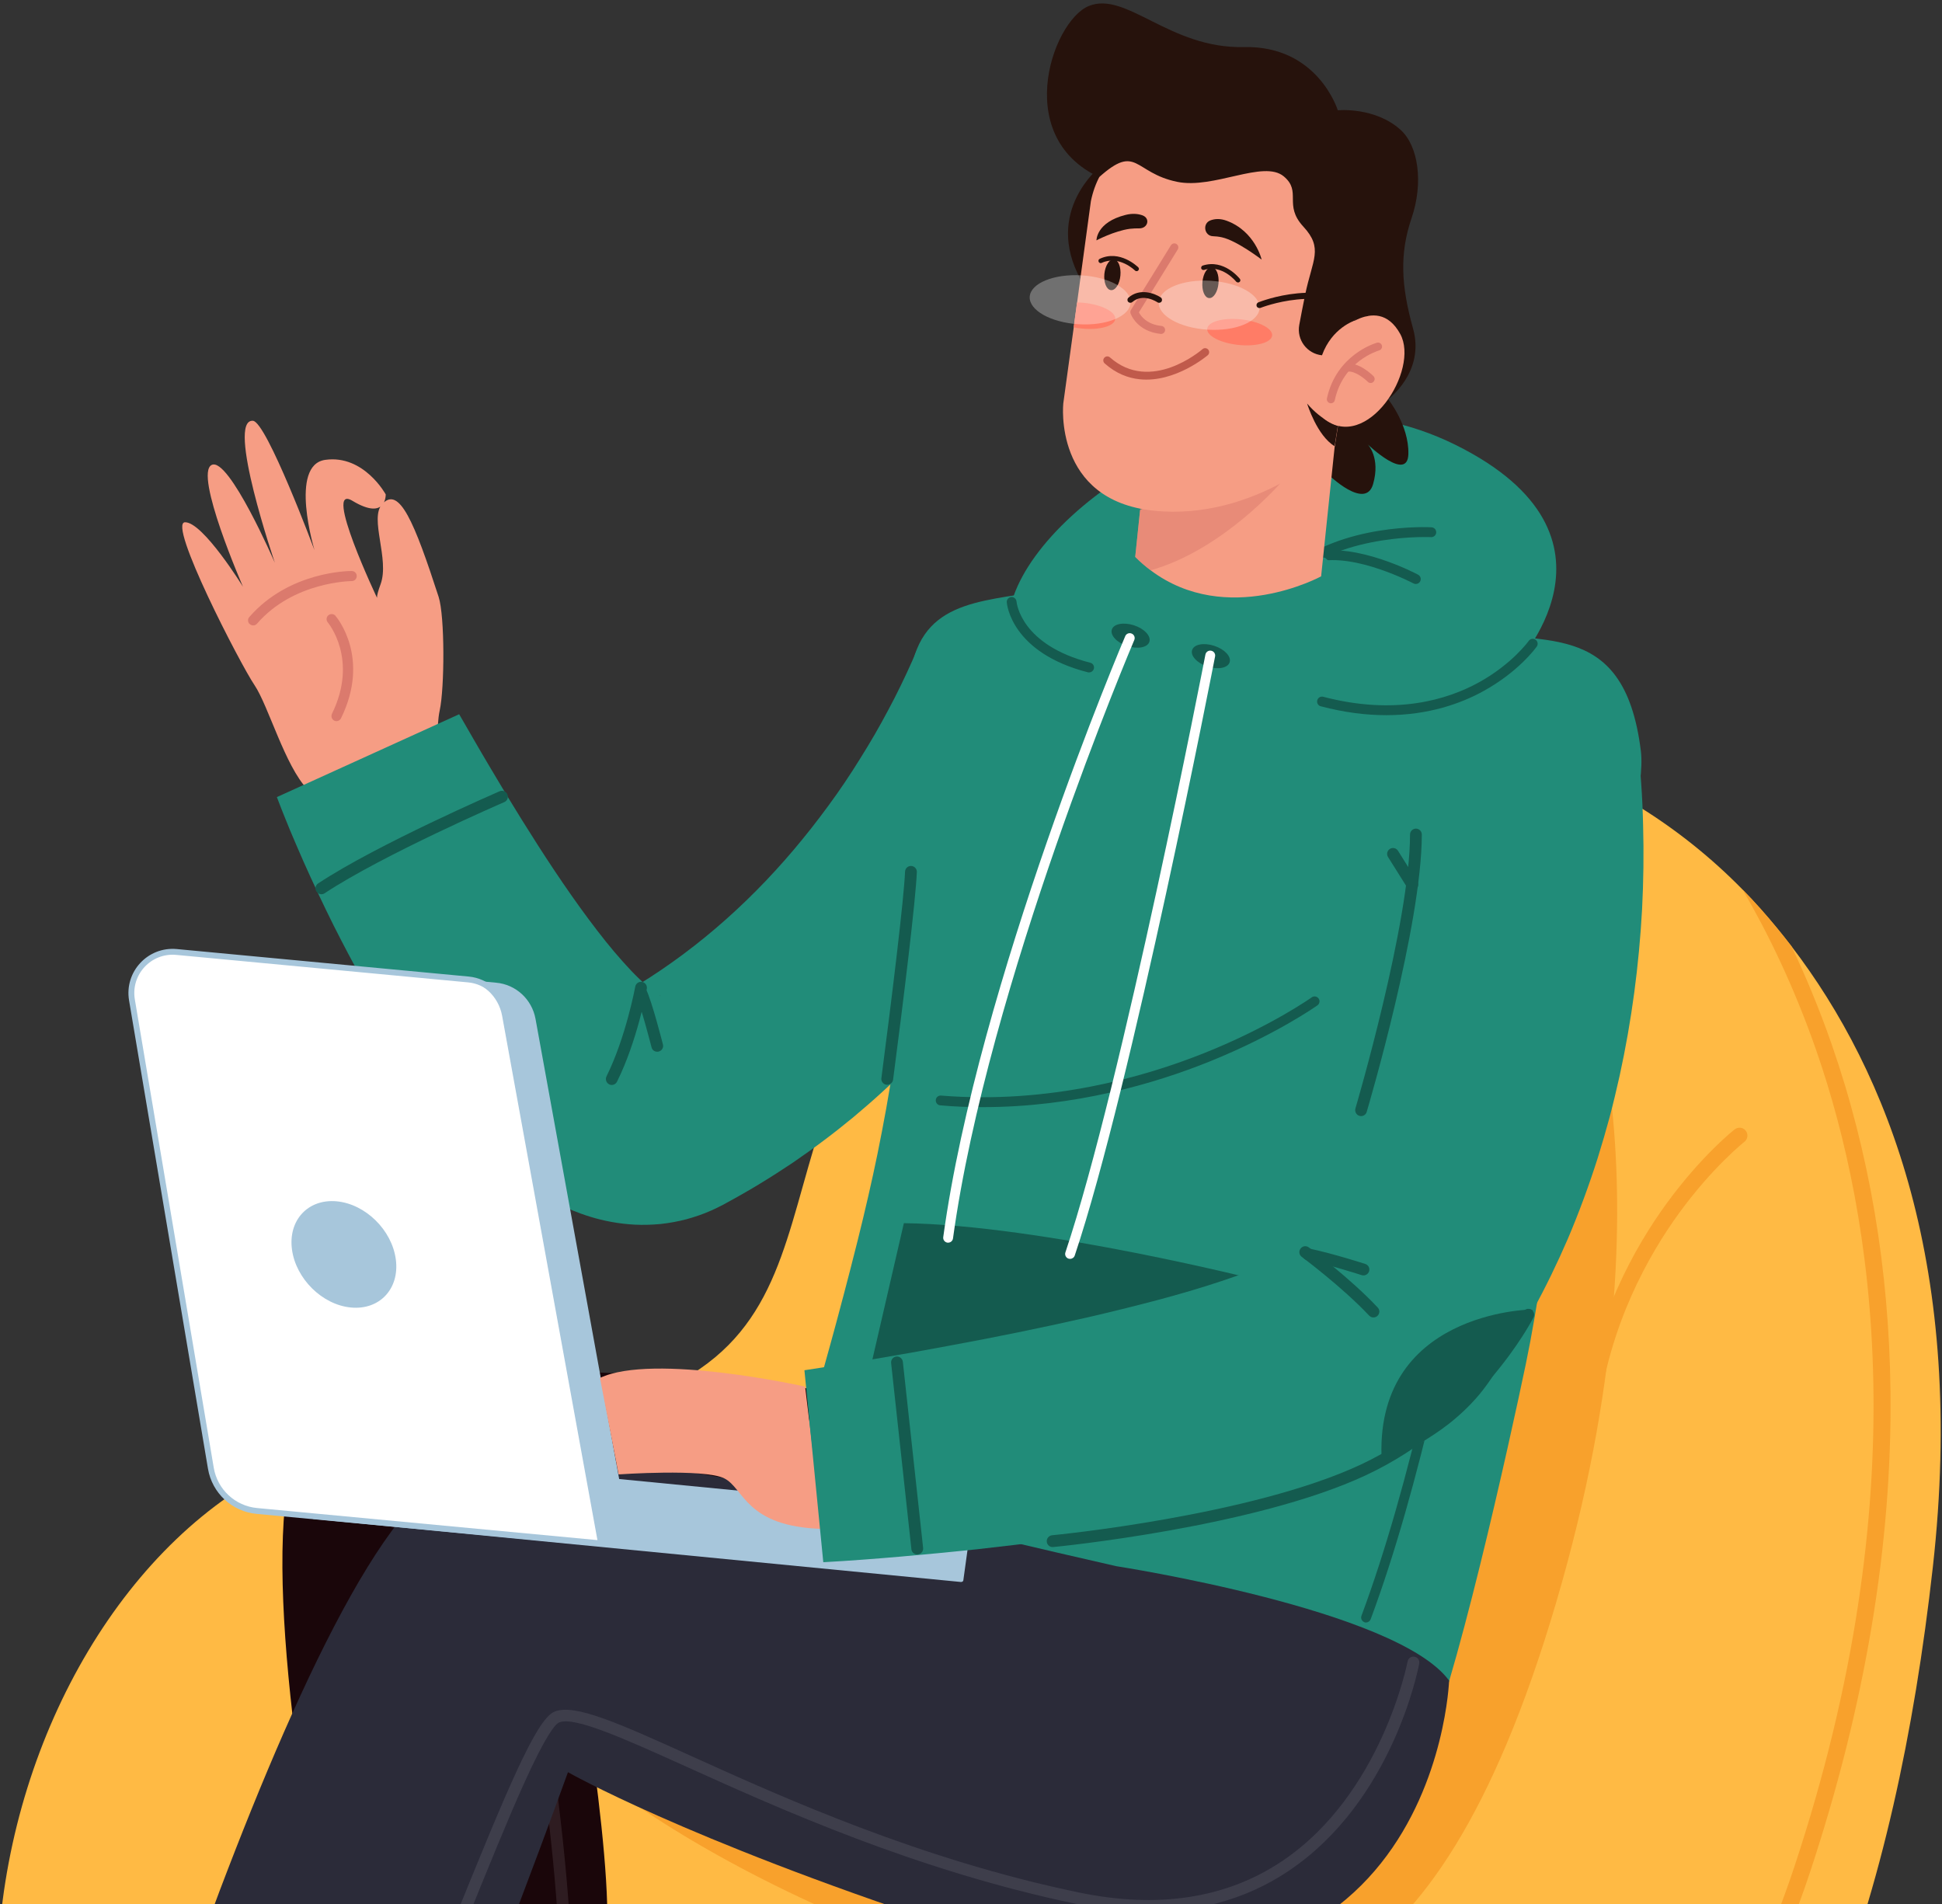 <svg width="565" height="554" viewBox="0 0 565 554" fill="none" xmlns="http://www.w3.org/2000/svg">
<rect x="0" y="0" width="565" height="554" fill="#333333" stroke="none"/>
<g clip-path="url(#clip0_329_20444)">
<path d="M45.335 692.664C50.206 697.535 55.489 702.178 61.23 706.569C89.909 728.593 129.566 744.374 182.236 749.657C451.579 776.621 540.59 650.263 562.339 455.866C572.036 369.233 549.349 312.058 521.219 275.305C518.268 271.463 515.272 267.849 512.254 264.442C510.538 262.521 508.8 260.645 506.993 258.816C470.675 221.72 418.234 204.247 366.707 212.732C326.204 219.387 289.406 241.023 259.56 284.27C211.807 353.407 256.976 412.847 120.532 416.826C16.061 419.845 -50.125 597.432 45.335 692.664Z" fill="#FFBA44"/>
<path d="M457.685 272.88C457.685 272.88 489.543 341.033 452.768 466.133C415.992 591.233 367.279 581.376 335.809 581.376C280.829 581.376 169.497 529.598 147.747 488.798C125.998 447.997 167.05 445.573 243.917 439.535C320.806 433.497 378.165 245.893 457.685 272.88Z" fill="#F8A12C"/>
<path d="M462.601 413.965C463.745 413.965 464.728 413.119 464.866 411.953C468.182 385.446 479.594 365.183 488.559 352.856C498.325 339.454 507.427 332.25 507.519 332.181C508.502 331.404 508.685 329.963 507.907 328.957C507.13 327.95 505.689 327.79 504.683 328.568C504.294 328.865 495.077 336.161 484.946 350.02C475.615 362.804 463.768 383.822 460.292 411.381C460.131 412.639 461.023 413.782 462.281 413.942C462.396 413.965 462.51 413.965 462.601 413.965Z" fill="#F8A12C"/>
<path d="M45.335 692.664C50.206 697.535 55.489 702.178 61.23 706.569C94.369 726.466 134.826 739.571 179.378 744.694C193.191 746.295 207.142 747.072 221.093 747.072C259.561 747.072 298.12 741.08 334.461 729.302C429.006 698.679 497.228 633.156 526.548 544.831C542.625 496.392 550.516 449.302 550.013 404.842C549.624 369.233 543.838 335.225 532.883 303.756C529.223 293.258 525.244 283.79 521.219 275.305C518.269 271.463 515.273 267.849 512.254 264.442C510.539 262.521 508.8 260.645 506.994 258.816C514.175 271.12 521.859 286.74 528.423 305.608C545.324 354.253 557.926 434.985 521.974 543.298C493.157 630.137 426.033 694.562 332.997 724.705C234.152 756.723 119.823 743.733 48.514 692.412C47.485 691.68 46.158 691.841 45.335 692.664Z" fill="#F8A12C"/>
<path d="M440.326 194.162C440.326 194.162 477.513 156.152 423.356 129.371C369.177 102.59 305.369 143.505 294.917 173.35C284.42 203.196 440.326 194.162 440.326 194.162Z" fill="#218C79"/>
<path d="M375.627 168.09C375.947 168.09 376.29 167.975 376.564 167.747C391.339 155.099 416.107 156.266 416.359 156.266C416.382 156.266 416.404 156.266 416.427 156.266C417.182 156.266 417.822 155.671 417.845 154.916C417.891 154.116 417.274 153.453 416.496 153.407C415.444 153.338 390.332 152.172 374.689 165.574C374.095 166.077 374.026 166.992 374.529 167.587C374.803 167.93 375.215 168.09 375.627 168.09Z" fill="#145B4F"/>
<path d="M411.921 169.897C412.424 169.897 412.927 169.622 413.179 169.142C413.545 168.433 413.293 167.587 412.584 167.198C411.852 166.809 394.722 157.799 382.578 160.634C381.801 160.817 381.32 161.572 381.503 162.35C381.686 163.127 382.441 163.608 383.219 163.425C394.334 160.84 411.075 169.645 411.235 169.737C411.463 169.851 411.692 169.897 411.921 169.897Z" fill="#145B4F"/>
<path d="M92.904 410.856C118.061 391.508 208.422 399.467 279.205 409.484C281.218 441.548 271.338 414.927 277.307 446.465C188.936 450.993 164.099 457.969 164.099 457.969C164.099 457.969 177.318 529.895 176.678 559.97C176.037 590.044 186.695 677.065 186.695 677.065L122.979 689.072C122.979 689.095 56.883 438.575 92.904 410.856Z" fill="#1A060A"/>
<path opacity="0.1" d="M171.418 662.84C171.692 662.932 172.012 662.955 172.309 662.886C173.247 662.68 173.819 661.765 173.636 660.85C173.567 660.53 166.843 628.741 166.455 577.351C166.066 525.596 150.194 448.5 150.034 447.746C149.851 446.808 148.936 446.213 147.998 446.419C147.061 446.602 146.466 447.517 146.672 448.455C146.832 449.232 162.635 525.985 163.001 577.397C163.39 629.152 170.183 661.262 170.251 661.582C170.411 662.2 170.869 662.657 171.418 662.84Z" fill="#E6EFF5"/>
<path d="M109.865 174.297C109.865 174.297 109.108 174.322 110.742 169.922C113.376 162.655 107.433 150.872 111.148 146.702C116.125 141.128 120.581 151.982 127.608 173.625C129.444 179.337 129.349 200.145 127.925 206.698C126.842 211.669 127.846 218.28 125.254 221.13C117.047 230.148 93.941 234.29 89.48 229.658C82.928 222.88 78.073 205.293 74.047 199.324C69.984 193.357 48.599 152 53.839 151.939C59.079 151.878 70.689 170.692 70.689 170.692C70.689 170.692 56.311 137.741 61.608 135.252C66.591 132.896 79.966 163.722 79.966 163.722C79.966 163.722 65.662 121.83 73.596 122.42C77.562 122.715 91.497 160.043 91.497 160.043C91.497 160.043 83.997 135.218 94.66 133.78C105.893 132.222 112.219 143.83 112.219 143.83C112.219 143.83 112.492 151.694 102.531 145.697C93.747 140.401 109.865 174.297 109.865 174.297Z" fill="#F69D84"/>
<path d="M72.536 181.475C72.058 180.935 72.025 180.07 72.523 179.523C84.108 166.181 101.574 166.111 102.334 166.122C103.167 166.127 103.8 166.8 103.792 167.596C103.786 168.428 103.114 169.061 102.318 169.053C102.138 169.068 85.433 169.149 74.776 181.439C74.247 182.061 73.313 182.136 72.689 181.571C72.614 181.541 72.575 181.508 72.536 181.475Z" fill="#DB7A6D"/>
<path d="M96.81 209.319C96.413 208.88 96.325 208.236 96.569 207.674C104.37 191.816 95.445 181.178 95.364 181.076C94.845 180.466 94.913 179.52 95.523 179.001C96.132 178.482 97.042 178.553 97.594 179.123C97.594 179.123 97.594 179.123 97.597 179.159C98.036 179.666 107.844 191.391 99.207 208.981C98.831 209.698 97.952 210.022 97.235 209.646C97.085 209.586 96.93 209.454 96.81 209.319Z" fill="#DB7A6D"/>
<path d="M266.671 189.403L266.694 189.289C266.694 189.289 266.694 189.289 266.671 189.312L266.625 189.426L266.488 189.746L266.168 190.501L265.459 192.148C264.956 193.291 264.407 194.48 263.858 195.67C262.738 198.071 261.571 200.495 260.336 202.919C257.843 207.745 255.213 212.594 252.354 217.282C250.914 219.638 249.473 221.97 247.986 224.28C246.5 226.59 244.967 228.854 243.389 231.096C241.811 233.337 240.187 235.532 238.541 237.705C236.894 239.878 235.225 242.028 233.486 244.132C219.764 260.987 203.755 275.372 185.848 286.396C184.727 287.082 183.607 287.768 182.463 288.431C181.342 289.117 180.176 289.735 179.032 290.375L178.163 290.856C178.529 290.65 178.918 290.49 179.353 290.284C180.199 289.918 181.159 289.575 182.12 289.323C183.103 289.072 184.11 288.889 185.07 288.797C186.031 288.683 186.946 288.683 187.746 288.729C189.347 288.797 190.559 289.117 191.245 289.323C191.954 289.552 192.251 289.735 192.274 289.758C192.297 289.826 191.382 289.346 190.216 288.454C189.027 287.562 187.563 286.304 186.031 284.818C184.476 283.331 182.852 281.616 181.205 279.763C177.889 276.081 174.527 271.827 171.211 267.368C164.556 258.426 158.083 248.568 151.794 238.46C148.638 233.405 145.528 228.26 142.486 223.091C140.954 220.507 139.421 217.899 137.935 215.315L133.589 207.791L80.553 231.896L81.537 234.458L82.474 236.836L84.373 241.524C85.676 244.612 87.003 247.699 88.352 250.764C91.074 256.87 93.932 262.931 96.928 268.969C102.989 281.021 109.576 292.937 117.397 304.829C121.308 310.798 125.562 316.722 130.41 322.714C132.857 325.71 135.488 328.706 138.369 331.747C141.274 334.789 144.453 337.831 148.226 340.918C152 343.983 156.322 347.116 162.017 350.044C164.853 351.507 168.1 352.88 171.851 354.023C175.579 355.167 179.924 356.036 184.681 356.287C187.083 356.402 189.576 356.333 192.114 356.104C194.653 355.83 197.214 355.372 199.73 354.709C202.223 354.023 204.693 353.177 206.98 352.148C208.146 351.645 209.221 351.073 210.319 350.524L211.531 349.861C213.155 348.969 214.802 348.077 216.402 347.139C218.026 346.224 219.604 345.287 221.205 344.303C224.384 342.382 227.494 340.37 230.582 338.311C233.624 336.207 236.665 334.08 239.616 331.839C242.589 329.621 245.471 327.334 248.329 324.978C251.142 322.599 253.955 320.198 256.654 317.705C267.54 307.802 277.352 296.893 286.134 285.344C290.525 279.558 294.642 273.611 298.461 267.505C302.28 261.399 305.917 255.178 309.21 248.774C310.857 245.572 312.435 242.348 313.967 239.077C315.499 235.807 316.94 232.514 318.312 229.152C319.684 225.79 321.011 222.382 322.223 218.883C322.841 217.122 323.435 215.361 324.007 213.508C324.304 212.594 324.601 211.656 324.876 210.695L325.859 207.242L266.671 189.403Z" fill="#218C79"/>
<path d="M177.433 315.556C178.233 315.83 179.125 315.464 179.514 314.687C185.369 302.931 188.067 288.272 188.182 287.654C188.342 286.716 187.724 285.825 186.81 285.664C185.872 285.504 184.98 286.122 184.82 287.037C184.797 287.174 182.075 301.834 176.449 313.154C176.038 314.001 176.381 315.03 177.227 315.464C177.273 315.51 177.364 315.533 177.433 315.556Z" fill="#145B4F"/>
<path d="M190.675 305.904C190.972 305.996 191.292 306.019 191.635 305.927C192.55 305.699 193.122 304.761 192.87 303.846C192.733 303.343 189.737 291.473 187.93 287.723C187.519 286.876 186.489 286.51 185.643 286.922C184.797 287.334 184.431 288.363 184.843 289.209C186.512 292.64 189.508 304.555 189.554 304.669C189.691 305.287 190.126 305.744 190.675 305.904Z" fill="#145B4F"/>
<path d="M92.974 260.072C93.454 260.232 94.003 260.186 94.46 259.866C111.453 248.637 146.353 233.497 146.719 233.359C147.588 232.994 148 231.964 147.611 231.095C147.245 230.226 146.216 229.815 145.347 230.203C145.004 230.363 109.806 245.595 92.562 257.007C91.762 257.533 91.556 258.585 92.082 259.386C92.311 259.729 92.631 259.958 92.974 260.072Z" fill="#145B4F"/>
<path d="M266.17 190.455C261.665 204.132 269.143 237.385 261.893 295.864C261.367 300.164 260.75 304.601 260.041 309.198C259.378 313.497 258.646 317.957 257.822 322.554C257.045 326.831 256.199 331.244 255.284 335.75C254.46 339.706 253.591 343.777 252.631 347.917C251.647 352.194 250.618 356.539 249.498 360.999C249.177 362.257 248.834 363.629 248.468 365.047C248.377 365.413 248.285 365.756 248.194 366.122C248.102 366.442 248.034 366.762 247.942 367.105C247.874 367.357 247.828 367.608 247.759 367.837C247.714 368.02 247.668 368.203 247.622 368.386C247.531 368.706 247.462 369.049 247.371 369.369C247.348 369.438 247.348 369.506 247.325 369.552C247.233 369.941 247.119 370.353 247.005 370.764C246.982 370.833 246.982 370.879 246.959 370.947C246.868 371.29 246.776 371.656 246.685 371.999C246.25 373.646 245.793 375.384 245.335 377.168C245.221 377.602 245.107 378.06 244.969 378.517C244.809 379.112 244.649 379.729 244.489 380.347C244.169 381.559 243.826 382.771 243.506 384.029C243.346 384.646 243.163 385.287 243.002 385.904C242.637 387.254 242.271 388.603 241.882 389.998C241.813 390.25 241.745 390.501 241.676 390.753C240.784 394.046 239.824 397.431 238.863 400.907C238.428 402.462 237.971 404.063 237.536 405.641C236.988 407.562 236.439 409.506 235.89 411.45C235.066 414.309 234.243 417.168 233.397 420.027C233.031 421.239 232.688 422.451 232.322 423.663C232.002 424.761 231.659 425.859 231.339 426.956C230.95 428.26 230.561 429.587 230.172 430.89C229.921 431.759 229.646 432.628 229.372 433.497C229.212 434.046 229.052 434.572 228.892 435.121C228.571 436.196 228.228 437.271 227.908 438.346C227.588 439.421 227.245 440.473 226.925 441.525C226.696 442.279 226.467 443.011 226.239 443.743C226.033 444.406 225.827 445.047 225.621 445.687C225.552 445.87 225.507 446.03 225.461 446.213C225.347 446.579 225.232 446.968 225.095 447.334C224.843 448.089 224.615 448.866 224.363 449.598C224.089 450.467 223.791 451.359 223.517 452.228C221.253 459.181 219.034 465.653 216.953 471.256C232.414 489.026 258.669 504.555 289.543 513.863L306.673 502.726L321.013 520.907C351.179 525.321 383.494 523.583 413.271 512.743C423.106 492.64 439.321 418.883 443.917 396.836C444.832 392.445 445.656 388.031 446.41 383.617C450.07 362.371 452.014 340.804 453.317 318.14C453.386 316.905 453.454 315.67 453.523 314.435C453.523 314.298 453.546 314.138 453.546 314C454.941 294.904 479.892 238.643 477.377 218.403C472.391 178.288 446.822 188.854 423.769 182.657C416.199 180.621 409.841 178.06 404.626 175.43C402.454 174.332 400.487 173.234 398.703 172.159C397.948 171.725 397.262 171.29 396.599 170.833C389.441 166.19 385.53 162.279 385.53 162.279L333.226 156.813C328.057 162.897 321.95 166.442 315.524 168.729C314.815 168.98 314.106 169.209 313.374 169.438C312.299 169.781 311.224 170.078 310.149 170.352C291.625 175.178 272.071 172.548 266.17 190.455Z" fill="#218C79"/>
<path d="M397.423 472.034C397.995 472.034 398.544 471.668 398.772 471.097C427.383 394.276 442.203 261.628 442.34 260.302C442.431 259.524 441.86 258.815 441.082 258.724C440.305 258.632 439.596 259.204 439.504 259.982C439.367 261.308 424.593 393.612 396.096 470.09C395.822 470.822 396.188 471.646 396.943 471.943C397.08 472.012 397.263 472.034 397.423 472.034Z" fill="#145B4F"/>
<path d="M346.834 189.107C346.285 190.776 348.275 192.926 351.294 193.909C354.312 194.893 357.194 194.367 357.743 192.697C358.292 191.028 356.302 188.878 353.283 187.895C350.264 186.888 347.383 187.437 346.834 189.107Z" fill="#145B4F"/>
<path d="M323.484 183.138C322.935 184.807 324.925 186.957 327.944 187.94C330.963 188.924 333.844 188.398 334.393 186.728C334.942 185.059 332.953 182.909 329.934 181.925C326.915 180.942 324.01 181.468 323.484 183.138Z" fill="#145B4F"/>
<path d="M316.852 195.625C317.492 195.625 318.064 195.19 318.247 194.55C318.453 193.795 317.973 192.995 317.218 192.812C297.046 187.643 295.789 175.499 295.743 174.996C295.674 174.218 294.988 173.624 294.211 173.692C293.433 173.761 292.838 174.447 292.907 175.224C292.953 175.819 294.256 189.884 316.532 195.602C316.623 195.625 316.738 195.625 316.852 195.625Z" fill="#145B4F"/>
<path d="M285.863 322.097C312.758 322.097 336.063 315.19 351.66 308.924C371.1 301.125 383.176 292.571 383.29 292.48C383.93 292.022 384.09 291.13 383.633 290.49C383.176 289.85 382.284 289.69 381.643 290.147C381.529 290.239 369.682 298.632 350.54 306.293C332.907 313.36 305.257 321.273 273.787 318.735C272.987 318.666 272.301 319.261 272.255 320.038C272.186 320.816 272.781 321.525 273.559 321.571C277.721 321.96 281.838 322.097 285.863 322.097Z" fill="#145B4F"/>
<path d="M367.279 372.71C367.279 372.71 303.014 356.335 262.968 355.854L250.733 408.845C250.733 408.845 314.198 419.525 354.358 426.524L367.279 372.71Z" fill="#145B4F"/>
<path d="M403.324 208.066C415.697 208.066 425.165 204.612 431.615 201.044C441.906 195.373 446.892 188.397 447.098 188.1C447.555 187.46 447.395 186.568 446.755 186.11C446.114 185.653 445.222 185.813 444.765 186.453C444.719 186.522 439.871 193.269 430.128 198.597C421.14 203.514 406.023 208.226 384.982 202.714C384.228 202.508 383.427 202.966 383.244 203.743C383.038 204.498 383.496 205.298 384.273 205.481C391.226 207.311 397.584 208.066 403.324 208.066Z" fill="#145B4F"/>
<path d="M238.794 400.93C239.755 397.454 240.715 394.069 241.607 390.776C240.693 394.069 239.755 397.454 238.794 400.93Z" fill="#26120C"/>
<path d="M243.438 384.03C243.782 382.772 244.102 381.56 244.422 380.347C244.102 381.56 243.782 382.795 243.438 384.03Z" fill="#26120C"/>
<path d="M257.596 315.51C257.687 315.533 257.802 315.579 257.916 315.579C258.854 315.693 259.723 315.03 259.837 314.092C262.97 290.17 266.424 261.742 266.744 253.715C266.79 252.777 266.058 251.976 265.097 251.931C264.16 251.885 263.359 252.617 263.314 253.577C262.993 261.491 259.54 289.781 256.43 313.658C256.315 314.481 256.818 315.258 257.596 315.51Z" fill="#145B4F"/>
<path d="M320.119 48.431C320.119 48.431 303.538 61.467 314.425 81.341C314.402 81.341 320.371 58.128 320.119 48.431Z" fill="#26120C"/>
<path d="M386.512 138.106C386.512 138.106 397.261 148.558 399.48 140.85C401.698 133.143 397.947 129.301 397.947 129.301C397.947 129.301 409.566 140.462 409.748 132.045C409.931 123.652 403.871 116.15 403.871 116.15C403.871 116.15 414.643 108.26 411.121 95.636C407.599 83.011 407.164 73.772 410.686 63.435C414.208 53.097 412.607 42.417 407.507 37.797C400.052 31.027 389.211 32.08 389.211 32.08C389.211 32.08 383.448 13.189 361.858 13.692C340.269 14.195 327.69 -2.66 316.804 1.731C305.918 6.122 293.43 42.097 322.727 52.754C322.727 52.731 380.772 91.679 386.512 138.106Z" fill="#26120C"/>
<path d="M331.695 148.372L330.277 162.025C331.74 163.489 333.227 164.77 334.759 165.913C356.966 182.609 384.365 167.674 384.365 167.674L389.305 120.379L338.578 145.056L331.695 148.372Z" fill="#F69D84"/>
<path opacity="0.5" d="M331.831 147.183L330.276 162.026C331.739 163.49 333.226 164.771 334.758 165.914C355.753 160.036 372.654 140.414 372.654 140.414L338.578 145.056L331.831 147.183Z" fill="#DB7A6D"/>
<path d="M309.348 117.385C309.348 117.385 306.352 145.584 335.718 148.58C364.877 151.576 387.153 130.741 388.296 129.803C388.319 129.78 388.342 129.78 388.342 129.78L389.28 123.88L394.151 93.279L396.758 76.927C396.758 76.927 403.574 47.699 375.992 39.351C355.844 33.245 336.198 34.663 325.358 44.36C325.014 44.68 324.671 45 324.351 45.321C320.898 48.774 318.474 53.165 317.376 58.539L313.373 87.996L312.39 95.223L309.348 117.385Z" fill="#F69D84"/>
<path d="M321.301 79.696C321.076 82.183 321.916 84.293 323.218 84.404C324.503 84.542 325.743 82.637 325.968 80.15C326.194 77.663 325.353 75.552 324.051 75.442C322.794 75.321 321.554 77.226 321.301 79.696Z" fill="#26120C"/>
<path d="M330.809 78.885C330.943 78.852 331.049 78.803 331.161 78.682C331.431 78.428 331.423 78.004 331.152 77.763C330.936 77.555 325.782 72.544 319.954 75.298C319.635 75.446 319.471 75.84 319.646 76.175C319.794 76.494 320.188 76.658 320.523 76.483C325.53 74.139 330.187 78.657 330.226 78.719C330.403 78.865 330.603 78.911 330.809 78.885Z" fill="#26120C"/>
<path d="M349.836 82.007C349.611 84.493 350.451 86.604 351.753 86.715C353.038 86.853 354.278 84.947 354.503 82.461C354.729 79.974 353.888 77.863 352.586 77.753C351.301 77.615 350.062 79.52 349.836 82.007Z" fill="#26120C"/>
<path d="M360.22 82.187C360.337 82.183 360.488 82.123 360.611 82.046C360.908 81.808 360.956 81.419 360.719 81.122C360.52 80.887 356.071 75.279 349.915 77.263C349.586 77.366 349.394 77.743 349.48 78.1C349.583 78.43 349.96 78.622 350.317 78.536C355.575 76.84 359.632 81.904 359.671 81.966C359.82 82.095 360.031 82.186 360.22 82.187Z" fill="#26120C"/>
<path d="M331.351 66.441C333.969 66.521 334.769 63.501 332.352 62.637C331.09 62.192 329.46 62.023 327.497 62.518C318.901 64.666 319.004 69.928 319.004 69.928C319.004 69.928 324.16 67.184 328.723 66.564C329.712 66.453 330.587 66.427 331.351 66.441Z" fill="#26120C"/>
<path d="M352.924 68.723C350.353 68.663 349.75 65.012 352.163 64.115C353.419 63.639 355.014 63.52 356.916 64.233C365.18 67.311 367.058 75.524 367.058 75.524C367.058 75.524 359.886 70.016 355.501 69.042C354.507 68.829 353.643 68.74 352.924 68.723Z" fill="#26120C"/>
<path d="M394.128 93.281C394.128 93.281 387.518 95.339 384.614 103.367C380.245 102.909 377.204 98.838 378.004 94.516C378.462 92 379.056 89.004 379.742 85.62C381.846 75.488 385.071 72.286 379.193 65.928C373.316 59.57 378.85 55.797 373.499 51.314C367.621 46.397 353.121 55.111 342.441 52.892C329.771 50.262 330.846 41.663 319.799 51.52C319.799 51.52 322.727 36.677 337.135 32.675C351.543 28.65 392.024 32.195 398.221 51.474C404.419 70.777 394.128 93.281 394.128 93.281Z" fill="#26120C"/>
<path d="M351.223 95.636C351.017 97.694 355.065 99.798 360.279 100.347C365.494 100.896 369.908 99.661 370.114 97.626C370.319 95.567 366.271 93.463 361.057 92.915C355.843 92.366 351.451 93.578 351.223 95.636Z" fill="#FF7C66"/>
<path d="M312.367 95.225C313.099 95.385 313.853 95.499 314.631 95.568C319.845 96.117 324.259 94.882 324.465 92.823C324.671 90.765 320.623 88.661 315.409 88.112C314.7 88.043 314.013 87.998 313.35 87.998L312.367 95.225Z" fill="#FF7C66"/>
<path d="M331.58 110.34C341.894 111.415 351.248 103.456 351.385 103.342C351.866 102.93 351.934 102.175 351.5 101.695C351.088 101.215 350.333 101.146 349.853 101.581C349.236 102.107 334.736 114.411 322.935 103.982C322.455 103.548 321.723 103.593 321.288 104.074C320.854 104.554 320.899 105.286 321.38 105.72C324.673 108.648 328.172 109.997 331.58 110.34Z" fill="#C05A4B"/>
<path d="M380.292 117.408C380.384 117.728 383.197 126.739 388.274 129.803C388.297 129.781 388.297 129.781 388.297 129.781L389.234 123.88C389.257 123.88 384.706 122.599 380.292 117.408Z" fill="#26120C"/>
<path d="M387.497 98.359C387.497 98.359 400.35 84.385 407.371 97.147C413.158 107.667 397.606 131.886 385.05 121.709L387.497 98.359Z" fill="#F69D84"/>
<path d="M387.086 117.317C387.68 117.386 388.229 116.997 388.343 116.402C390.79 105.059 400.808 102.086 401.242 101.948C401.86 101.765 402.226 101.125 402.043 100.508C401.86 99.89 401.219 99.524 400.602 99.707C400.122 99.844 388.824 103.161 386.056 115.899C385.919 116.54 386.331 117.157 386.948 117.294C386.994 117.317 387.04 117.317 387.086 117.317Z" fill="#DB7A6D"/>
<path d="M398.657 111.417C399 111.463 399.343 111.348 399.594 111.074C400.052 110.616 400.052 109.885 399.594 109.427C399.16 108.993 395.341 105.288 391.773 105.814C391.132 105.905 390.698 106.5 390.789 107.14C390.881 107.781 391.476 108.215 392.116 108.124C394.174 107.826 397.01 110.159 397.948 111.074C398.131 111.28 398.382 111.394 398.657 111.417Z" fill="#DB7A6D"/>
<path d="M337.684 97.143C338.324 97.211 338.896 96.754 338.964 96.114C339.033 95.473 338.576 94.901 337.935 94.833C333.659 94.398 331.897 91.928 331.349 90.876C336.975 81.82 342.578 72.672 342.647 72.58C342.99 72.031 342.807 71.322 342.258 70.979C341.709 70.636 341 70.819 340.657 71.368C340.588 71.46 334.779 80.951 329.039 90.167C328.856 90.465 328.81 90.831 328.924 91.174C328.97 91.379 330.8 96.434 337.684 97.143Z" fill="#DB7A6D"/>
<path opacity="0.3" d="M337.112 87.904C336.884 91.838 343.242 95.406 351.361 95.909C359.457 96.412 366.226 93.622 366.455 89.688C366.684 85.755 360.326 82.187 352.207 81.684C344.111 81.203 337.364 83.994 337.112 87.904Z" fill="white"/>
<path opacity="0.3" d="M299.581 86.327C299.352 90.26 305.71 93.828 313.829 94.331C321.925 94.835 328.695 92.044 328.924 88.111C329.152 84.177 322.794 80.609 314.676 80.106C306.58 79.626 299.833 82.416 299.581 86.327Z" fill="white"/>
<path d="M328.856 88.087C329.062 88.087 329.268 88.018 329.428 87.881C332.515 85.182 336.586 87.835 336.746 87.95C337.135 88.201 337.684 88.11 337.935 87.721C338.187 87.332 338.096 86.783 337.707 86.531C335.877 85.297 331.555 83.741 328.307 86.6C327.941 86.92 327.918 87.446 328.216 87.812C328.376 87.972 328.627 88.087 328.856 88.087Z" fill="#26120C"/>
<path d="M397.491 92.021C397.742 92.021 397.994 91.906 398.177 91.678C398.474 91.312 398.406 90.763 398.017 90.466C385.072 80.425 366.845 87.675 366.09 87.973C365.655 88.156 365.45 88.659 365.61 89.093C365.793 89.528 366.296 89.734 366.73 89.573C366.913 89.505 384.798 82.392 396.965 91.838C397.102 91.975 397.285 92.021 397.491 92.021Z" fill="#26120C"/>
<path d="M421.596 488.936C421.596 488.936 417.548 606.969 275.089 559.971C199 534.859 165.243 515.58 165.243 515.58C165.243 515.58 141.252 582.178 128.354 609.348C115.455 636.517 79.617 703.024 79.617 703.024L18.142 687.884C18.142 687.884 89.726 438.736 133.934 428.192C178.142 417.649 231.178 434.413 324.717 455.637C324.74 455.66 406.433 468.17 421.596 488.936Z" fill="#2B2B39"/>
<path opacity="0.1" d="M77.879 680.656C78.611 680.908 79.457 680.611 79.869 679.925C99.72 647.815 119.435 599.17 135.261 560.085C141.939 543.641 147.679 529.416 152.482 518.804C158.977 504.419 161.63 501.56 162.636 501.125C167.05 499.227 181.55 505.791 199.892 514.07C226.467 526.077 266.604 544.236 313.306 553.933C337.251 558.895 358.017 555.648 374.964 544.258C405.152 523.995 412.608 485.596 412.905 483.973C413.088 483.035 412.471 482.143 411.533 481.983C410.595 481.8 409.704 482.417 409.521 483.355C409.452 483.744 401.996 522.006 373.02 541.445C356.85 552.286 336.999 555.351 313.992 550.593C267.657 540.988 227.725 522.921 201.287 510.959C179.949 501.308 167.073 495.499 161.264 497.992C155.981 500.256 147.611 520.405 132.059 558.804C116.278 597.752 96.633 646.26 76.919 678.118C76.416 678.918 76.667 679.993 77.468 680.474C77.651 680.565 77.765 680.634 77.879 680.656Z" fill="#E6EFF5"/>
<path d="M279.548 460.24L91.291 441.923C90.925 441.897 90.679 441.614 90.708 441.336L93.32 422.382C93.372 422.086 93.697 421.889 94.04 421.914L282.297 440.231C282.663 440.257 282.908 440.541 282.88 440.819L280.267 459.772C280.239 460.05 279.914 460.266 279.548 460.24Z" fill="#A7C6DB"/>
<path d="M74.72 439.578L74.721 439.578L175.029 449.032L146.986 294.76L146.986 294.76C146.025 289.465 141.67 285.472 136.309 284.959L51.349 276.955C43.49 276.229 37.085 283.126 38.387 290.898L61.349 427.158L61.349 427.159C62.474 433.844 67.97 438.95 74.72 439.578Z" fill="white" stroke="#A7C6DB" stroke-width="1.707"/>
<path d="M146.077 295.476L174.093 449.576L183.812 450.491L155.796 296.391C154.744 290.719 150.102 286.42 144.361 285.894L134.642 284.979C140.359 285.505 145.025 289.804 146.077 295.476Z" fill="#A7C6DB"/>
<path d="M115.158 366.374C116.301 374.905 110.469 381.171 102.122 380.394C93.774 379.616 86.09 372.046 84.946 363.516C83.802 354.985 89.635 348.719 97.982 349.496C106.33 350.297 114.014 357.844 115.158 366.374Z" fill="#A7C6DB"/>
<path d="M234.242 403.4C234.242 403.4 190.011 393.52 174.551 400.884L179.971 428.946C179.971 428.946 204.9 427.208 210.709 430.09C216.518 432.971 216.838 444.155 239.205 444.795L234.242 403.4Z" fill="#F69D84"/>
<path d="M239.092 397.864L244.283 397.018L254.712 395.326C261.665 394.159 268.595 392.924 275.524 391.621C289.361 389.082 303.106 386.292 316.553 383.227C323.277 381.672 329.933 380.025 336.451 378.31C342.969 376.572 349.349 374.719 355.433 372.684C361.471 370.671 367.302 368.522 372.105 366.257C374.484 365.137 376.588 363.993 378.029 363.056C378.051 363.033 378.051 363.033 378.074 363.01L378.28 362.69C379.081 361.432 379.813 360.128 380.544 358.825C382.008 356.217 383.426 353.587 384.752 350.889C387.451 345.514 389.83 339.957 391.979 334.285C396.302 322.918 399.504 310.98 401.814 298.722C402.957 292.592 403.849 286.395 404.512 280.128C405.198 273.862 405.633 267.55 405.839 261.237C406.068 254.925 406.09 248.59 405.839 242.347C405.724 239.213 405.541 236.126 405.29 233.084C405.176 231.575 405.038 230.065 404.901 228.624L404.672 226.543L404.489 225.148L476.028 214.033L476.211 215.314L476.348 216.252L476.554 218.035L476.92 221.329C477.148 223.479 477.331 225.583 477.468 227.664C477.766 231.849 477.949 235.966 478.04 240.06C478.269 248.247 478.154 256.389 477.743 264.508C476.851 280.746 474.724 296.938 471.202 313.016C470.31 317.018 469.349 321.043 468.297 325.022C467.223 329.002 466.056 332.981 464.821 336.938C462.305 344.851 459.424 352.673 456.153 360.38C453.089 367.447 449.727 374.422 445.976 381.237C445.656 381.832 445.336 382.427 444.993 383.021C442.957 386.703 440.762 390.34 438.498 393.93C437.354 395.714 436.21 397.498 435.021 399.259L434.129 400.586L433.695 401.249L432.803 402.53C431.202 404.794 429.578 406.692 428.023 408.316C426.468 409.94 424.958 411.358 423.518 412.57C422.054 413.828 420.682 414.88 419.309 415.863C416.611 417.784 414.095 419.362 411.671 420.711C408.263 422.61 405.084 424.165 401.997 425.514C400.716 426.086 399.435 426.612 398.2 427.138C393.946 428.876 389.853 430.317 385.85 431.621C381.848 432.947 377.914 434.091 374.003 435.143C366.228 437.247 358.612 439.008 351.065 440.563C343.517 442.141 336.039 443.49 328.56 444.725C313.649 447.195 298.852 449.116 284.101 450.74C276.713 451.518 269.326 452.227 261.939 452.867C258.234 453.187 254.552 453.485 250.847 453.759L245.267 454.148L239.526 454.491L234.038 398.642L239.092 397.864ZM379.447 362.004C379.538 361.912 379.584 361.843 379.469 361.912C379.401 361.958 379.195 362.095 378.875 362.415C378.806 362.484 378.738 362.575 378.646 362.667C379.035 362.37 379.309 362.141 379.447 362.004Z" fill="#218C79"/>
<path d="M402.019 425.516C405.106 424.167 408.308 422.612 411.693 420.714C414.094 419.341 416.633 417.786 419.331 415.865C420.704 414.882 422.076 413.83 423.539 412.572C424.98 411.36 426.49 409.942 428.045 408.318C429.577 406.717 431.224 404.796 432.825 402.532L433.717 401.251L434.151 400.588L435.043 399.261C436.255 397.5 437.376 395.716 438.519 393.933C440.784 390.342 442.956 386.706 445.015 383.023C445.358 382.429 445.678 381.834 445.998 381.24C445.815 381.148 445.632 381.057 445.426 380.965C445.403 380.988 399.274 381.605 402.019 425.516Z" fill="#145B4F"/>
<path d="M305.712 450.008C305.941 450.077 306.17 450.1 306.421 450.077C306.993 450.031 364.992 444.382 397.468 429.15C430.195 413.805 445.541 384.508 446.158 383.273C446.593 382.427 446.25 381.397 445.427 380.963C444.58 380.528 443.551 380.871 443.117 381.695C442.957 381.992 427.634 411.197 396.004 426.04C364.077 441.02 306.673 446.6 306.101 446.646C305.164 446.738 304.455 447.584 304.546 448.522C304.615 449.23 305.095 449.802 305.712 450.008Z" fill="#145B4F"/>
<path d="M399.046 383.206C399.618 383.389 400.281 383.274 400.762 382.817C401.448 382.177 401.493 381.079 400.83 380.393C392.803 371.839 381.276 363.263 380.773 362.897C380.018 362.325 378.943 362.485 378.372 363.263C377.8 364.018 377.96 365.093 378.737 365.664C378.852 365.756 390.516 374.424 398.337 382.748C398.543 382.954 398.795 383.114 399.046 383.206Z" fill="#145B4F"/>
<path d="M380.041 366.533C380.11 366.555 380.156 366.578 380.224 366.578C387.063 368.019 396.051 370.946 396.142 370.969C397.034 371.267 398.017 370.764 398.315 369.872C398.612 368.98 398.109 367.996 397.217 367.722C396.851 367.607 387.955 364.726 380.933 363.239C379.996 363.033 379.104 363.628 378.898 364.566C378.715 365.412 379.218 366.258 380.041 366.533Z" fill="#145B4F"/>
<path d="M395.455 324.612C395.478 324.612 395.478 324.612 395.501 324.634C396.416 324.909 397.377 324.383 397.628 323.468C398.291 321.25 413.637 269.06 413.66 242.782C413.66 241.844 412.883 241.067 411.945 241.067C411.007 241.067 410.23 241.844 410.23 242.782C410.23 268.557 394.495 321.959 394.335 322.508C394.106 323.399 394.586 324.337 395.455 324.612Z" fill="#145B4F"/>
<path d="M410.368 259.02C410.848 259.18 411.374 259.134 411.809 258.837C412.609 258.334 412.861 257.282 412.357 256.481L406.731 247.516C406.228 246.716 405.176 246.464 404.376 246.967C403.575 247.47 403.324 248.522 403.827 249.323L409.453 258.288C409.659 258.654 410.002 258.883 410.368 259.02Z" fill="#145B4F"/>
<path d="M266.328 452.159C266.557 452.228 266.809 452.273 267.06 452.228C267.998 452.136 268.684 451.267 268.57 450.329L262.669 396.173C262.555 395.235 261.708 394.549 260.771 394.663C259.833 394.755 259.147 395.624 259.261 396.562L265.162 450.718C265.231 451.404 265.711 451.953 266.328 452.159Z" fill="#145B4F"/>
<path d="M311.338 366.236C311.932 366.236 312.504 365.847 312.687 365.253C329.291 315.693 353.282 192.239 353.51 190.981C353.67 190.204 353.144 189.449 352.367 189.312C351.589 189.152 350.835 189.678 350.697 190.455C350.469 191.69 326.523 314.961 309.965 364.361C309.714 365.115 310.125 365.916 310.857 366.167C311.04 366.213 311.178 366.236 311.338 366.236Z" fill="white"/>
<path d="M275.844 361.526C276.553 361.526 277.171 361 277.262 360.291C287.371 286.512 329.566 187.21 330.001 186.203C330.321 185.471 329.978 184.625 329.246 184.328C328.514 184.008 327.668 184.351 327.371 185.083C326.936 186.089 284.581 285.734 274.426 359.903C274.312 360.68 274.861 361.412 275.661 361.526C275.707 361.526 275.776 361.526 275.844 361.526Z" fill="white"/>
</g>
<defs>
<clipPath id="clip0_329_20444">
<rect width="565" height="554" fill="white"/>
</clipPath>
</defs>
</svg>
